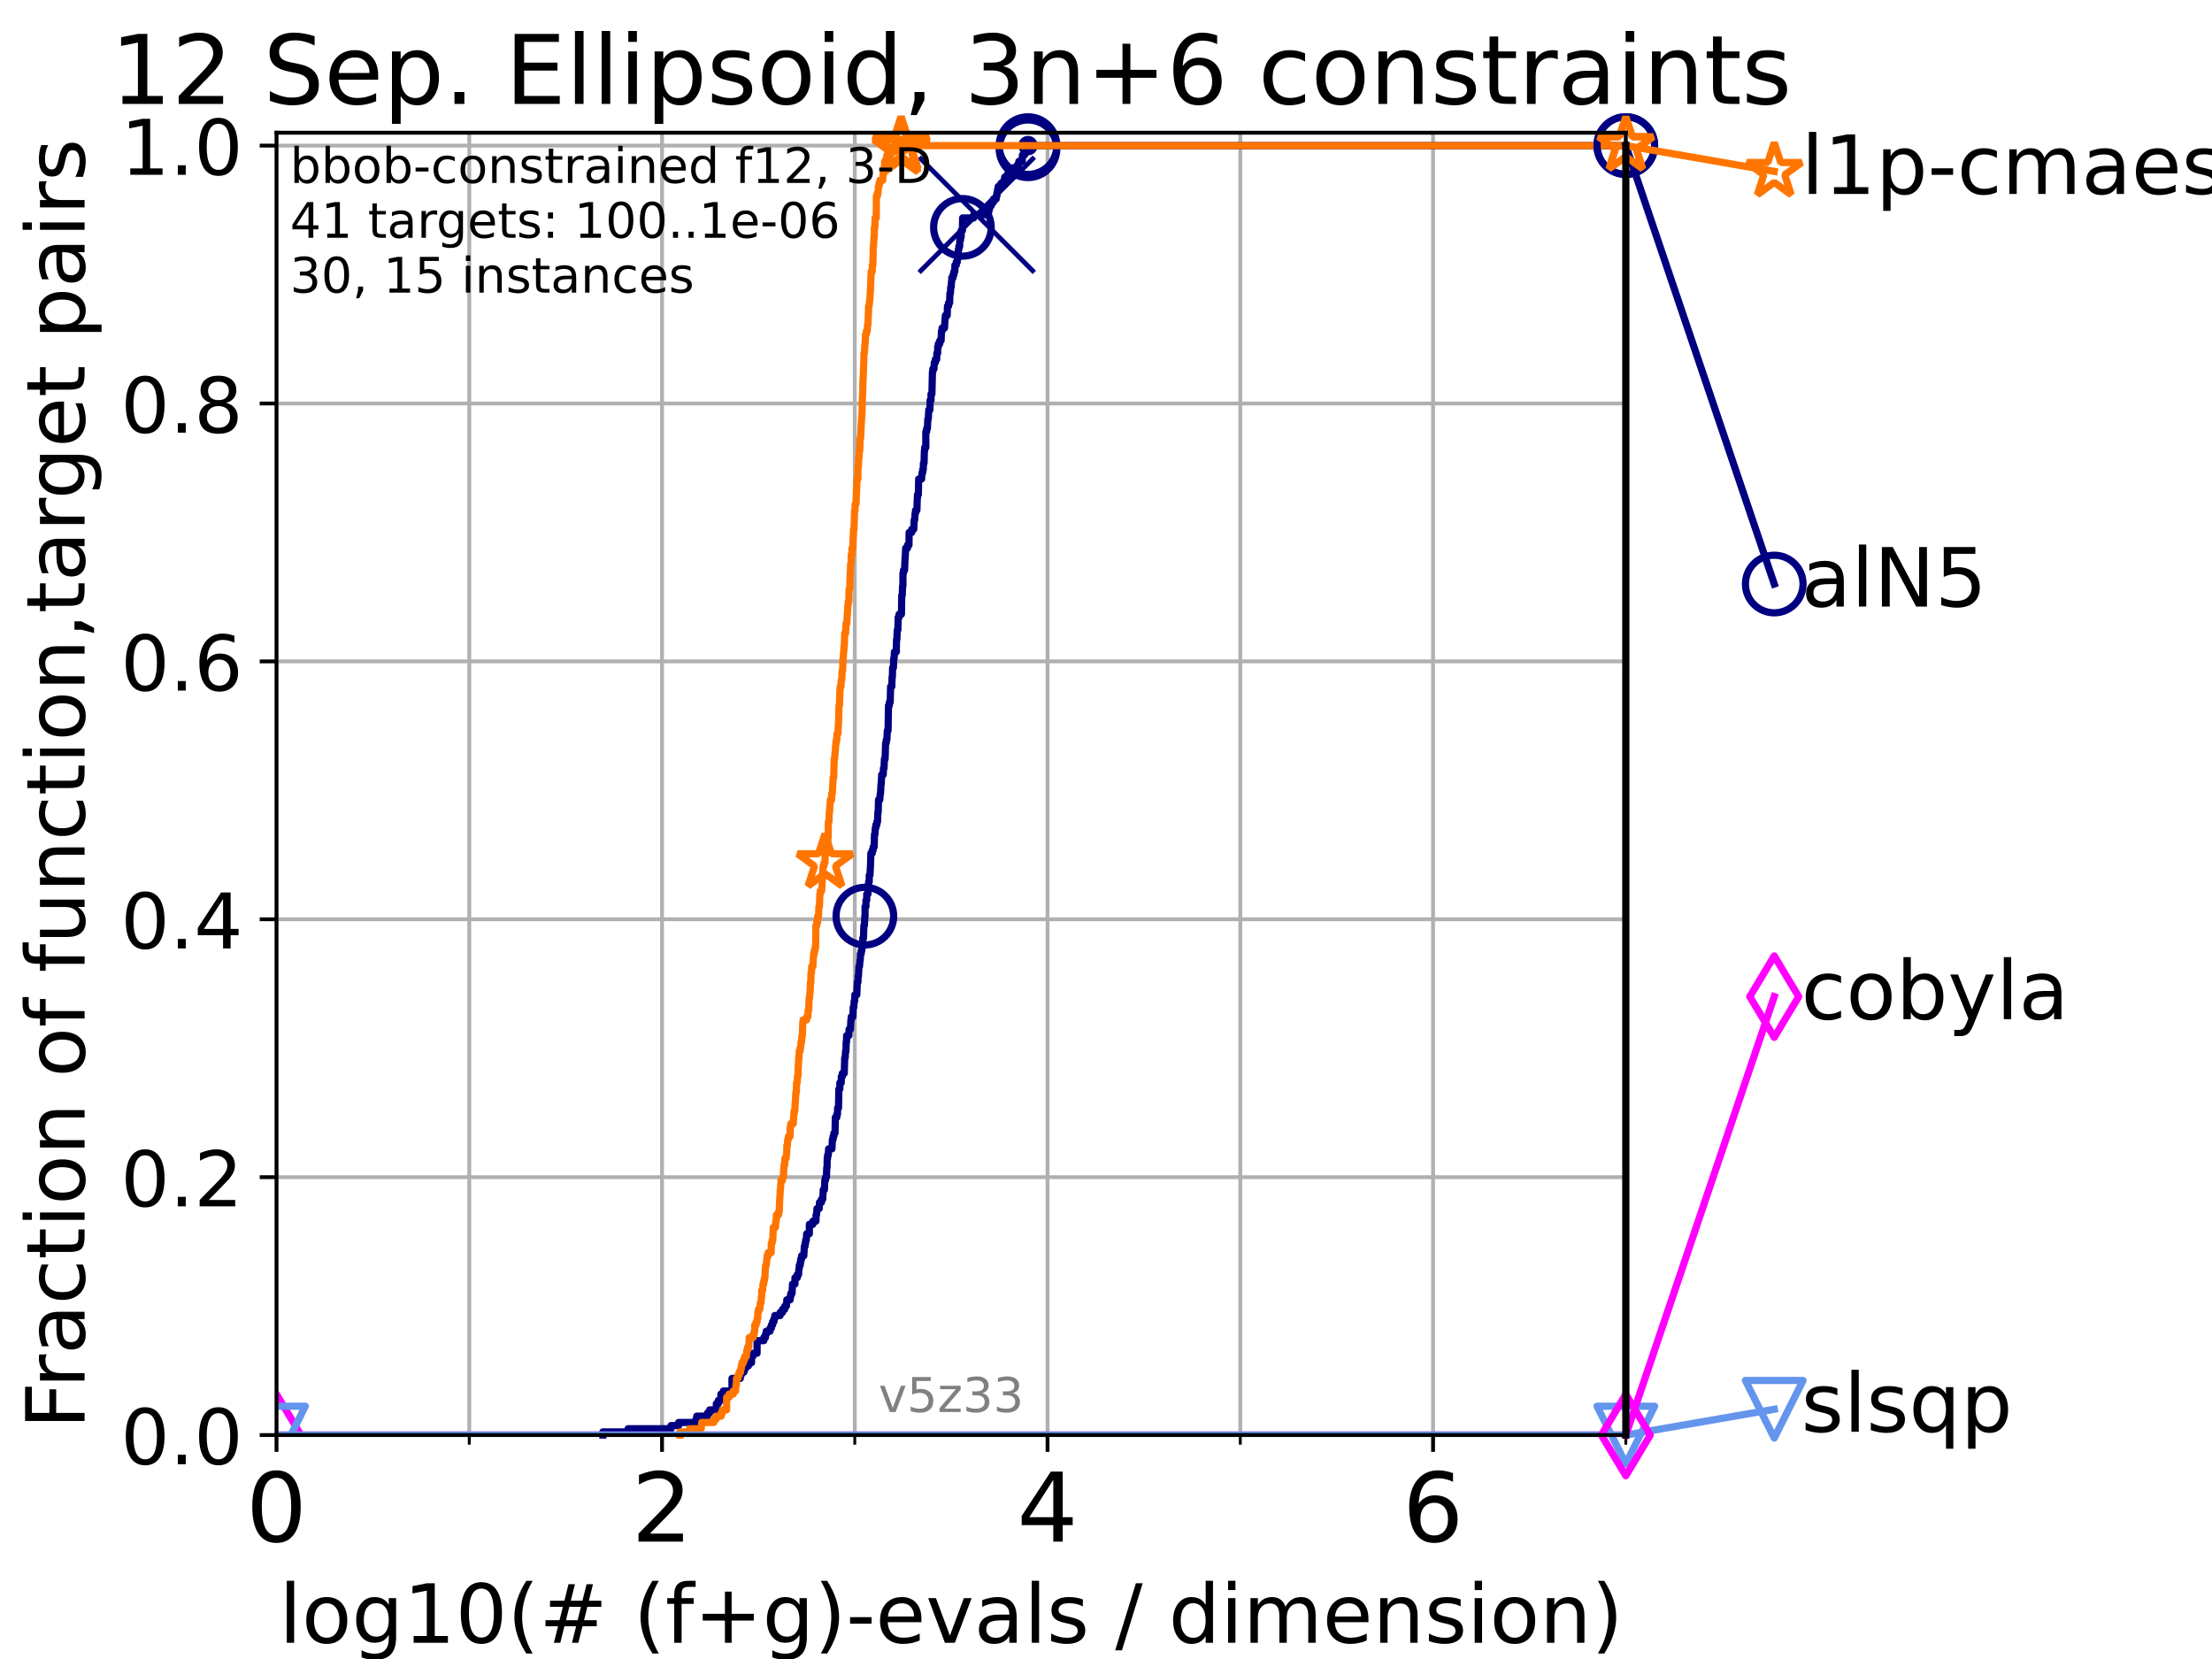 <?xml version="1.0" encoding="utf-8" standalone="no"?>
<!DOCTYPE svg PUBLIC "-//W3C//DTD SVG 1.1//EN"
  "http://www.w3.org/Graphics/SVG/1.1/DTD/svg11.dtd">
<!-- Created with matplotlib (https://matplotlib.org/) -->
<svg height="345.6pt" version="1.1" viewBox="0 0 460.8 345.6" width="460.8pt" xmlns="http://www.w3.org/2000/svg" xmlns:xlink="http://www.w3.org/1999/xlink">
 <defs>
  <style type="text/css">*{stroke-linecap:butt;stroke-linejoin:round;}</style>
 </defs>
 <g id="figure_1">
  <g id="patch_1">
   <path d="M 0 345.6 
L 460.8 345.6 
L 460.8 0 
L 0 0 
z
" style="fill:#ffffff;"/>
  </g>
  <g id="axes_1">
   <g id="patch_2">
    <path d="M 57.6 298.944 
L 338.688 298.944 
L 338.688 27.648 
L 57.6 27.648 
z
" style="fill:#ffffff;"/>
   </g>
   <g id="matplotlib.axis_1">
    <g id="xtick_1">
     <g id="line2d_1">
      <path clip-path="url(#p18f068f91c)" d="M 57.6 298.944 
L 57.6 27.648 
" style="fill:none;stroke:#b0b0b0;stroke-linecap:square;stroke-width:0.8;"/>
     </g>
     <g id="line2d_2">
      <defs>
       <path d="M 0 0 
L 0 3.5 
" id="mb45cf52e5b" style="stroke:#000000;stroke-width:0.8;"/>
      </defs>
      <g>
       <use style="stroke:#000000;stroke-width:0.8;" x="57.6" xlink:href="#mb45cf52e5b" y="298.944"/>
      </g>
     </g>
     <g id="text_1">
      <!-- 0 -->
      <g transform="translate(51.237 321.141)scale(0.2 -0.2)">
       <defs>
        <path d="M 31.781 66.406 
Q 24.172 66.406 20.328 58.906 
Q 16.5 51.422 16.5 36.375 
Q 16.5 21.391 20.328 13.891 
Q 24.172 6.391 31.781 6.391 
Q 39.453 6.391 43.281 13.891 
Q 47.125 21.391 47.125 36.375 
Q 47.125 51.422 43.281 58.906 
Q 39.453 66.406 31.781 66.406 
z
M 31.781 74.219 
Q 44.047 74.219 50.516 64.516 
Q 56.984 54.828 56.984 36.375 
Q 56.984 17.969 50.516 8.266 
Q 44.047 -1.422 31.781 -1.422 
Q 19.531 -1.422 13.062 8.266 
Q 6.594 17.969 6.594 36.375 
Q 6.594 54.828 13.062 64.516 
Q 19.531 74.219 31.781 74.219 
z
" id="DejaVuSans-48"/>
       </defs>
       <use xlink:href="#DejaVuSans-48"/>
      </g>
     </g>
    </g>
    <g id="xtick_2">
     <g id="line2d_3">
      <path clip-path="url(#p18f068f91c)" d="M 137.911 298.944 
L 137.911 27.648 
" style="fill:none;stroke:#b0b0b0;stroke-linecap:square;stroke-width:0.8;"/>
     </g>
     <g id="line2d_4">
      <g>
       <use style="stroke:#000000;stroke-width:0.8;" x="137.911" xlink:href="#mb45cf52e5b" y="298.944"/>
      </g>
     </g>
     <g id="text_2">
      <!-- 2 -->
      <g transform="translate(131.548 321.141)scale(0.2 -0.2)">
       <defs>
        <path d="M 19.188 8.297 
L 53.609 8.297 
L 53.609 0 
L 7.328 0 
L 7.328 8.297 
Q 12.938 14.109 22.625 23.891 
Q 32.328 33.688 34.812 36.531 
Q 39.547 41.844 41.422 45.531 
Q 43.312 49.219 43.312 52.781 
Q 43.312 58.594 39.234 62.25 
Q 35.156 65.922 28.609 65.922 
Q 23.969 65.922 18.812 64.312 
Q 13.672 62.703 7.812 59.422 
L 7.812 69.391 
Q 13.766 71.781 18.938 73 
Q 24.125 74.219 28.422 74.219 
Q 39.75 74.219 46.484 68.547 
Q 53.219 62.891 53.219 53.422 
Q 53.219 48.922 51.531 44.891 
Q 49.859 40.875 45.406 35.406 
Q 44.188 33.984 37.641 27.219 
Q 31.109 20.453 19.188 8.297 
z
" id="DejaVuSans-50"/>
       </defs>
       <use xlink:href="#DejaVuSans-50"/>
      </g>
     </g>
    </g>
    <g id="xtick_3">
     <g id="line2d_5">
      <path clip-path="url(#p18f068f91c)" d="M 218.222 298.944 
L 218.222 27.648 
" style="fill:none;stroke:#b0b0b0;stroke-linecap:square;stroke-width:0.8;"/>
     </g>
     <g id="line2d_6">
      <g>
       <use style="stroke:#000000;stroke-width:0.8;" x="218.222" xlink:href="#mb45cf52e5b" y="298.944"/>
      </g>
     </g>
     <g id="text_3">
      <!-- 4 -->
      <g transform="translate(211.859 321.141)scale(0.2 -0.2)">
       <defs>
        <path d="M 37.797 64.312 
L 12.891 25.391 
L 37.797 25.391 
z
M 35.203 72.906 
L 47.609 72.906 
L 47.609 25.391 
L 58.016 25.391 
L 58.016 17.188 
L 47.609 17.188 
L 47.609 0 
L 37.797 0 
L 37.797 17.188 
L 4.891 17.188 
L 4.891 26.703 
z
" id="DejaVuSans-52"/>
       </defs>
       <use xlink:href="#DejaVuSans-52"/>
      </g>
     </g>
    </g>
    <g id="xtick_4">
     <g id="line2d_7">
      <path clip-path="url(#p18f068f91c)" d="M 298.533 298.944 
L 298.533 27.648 
" style="fill:none;stroke:#b0b0b0;stroke-linecap:square;stroke-width:0.8;"/>
     </g>
     <g id="line2d_8">
      <g>
       <use style="stroke:#000000;stroke-width:0.8;" x="298.533" xlink:href="#mb45cf52e5b" y="298.944"/>
      </g>
     </g>
     <g id="text_4">
      <!-- 6 -->
      <g transform="translate(292.17 321.141)scale(0.2 -0.2)">
       <defs>
        <path d="M 33.016 40.375 
Q 26.375 40.375 22.484 35.828 
Q 18.609 31.297 18.609 23.391 
Q 18.609 15.531 22.484 10.953 
Q 26.375 6.391 33.016 6.391 
Q 39.656 6.391 43.531 10.953 
Q 47.406 15.531 47.406 23.391 
Q 47.406 31.297 43.531 35.828 
Q 39.656 40.375 33.016 40.375 
z
M 52.594 71.297 
L 52.594 62.312 
Q 48.875 64.062 45.094 64.984 
Q 41.312 65.922 37.594 65.922 
Q 27.828 65.922 22.672 59.328 
Q 17.531 52.734 16.797 39.406 
Q 19.672 43.656 24.016 45.922 
Q 28.375 48.188 33.594 48.188 
Q 44.578 48.188 50.953 41.516 
Q 57.328 34.859 57.328 23.391 
Q 57.328 12.156 50.688 5.359 
Q 44.047 -1.422 33.016 -1.422 
Q 20.359 -1.422 13.672 8.266 
Q 6.984 17.969 6.984 36.375 
Q 6.984 53.656 15.188 63.938 
Q 23.391 74.219 37.203 74.219 
Q 40.922 74.219 44.703 73.484 
Q 48.484 72.75 52.594 71.297 
z
" id="DejaVuSans-54"/>
       </defs>
       <use xlink:href="#DejaVuSans-54"/>
      </g>
     </g>
    </g>
    <g id="xtick_5">
     <g id="line2d_9">
      <path clip-path="url(#p18f068f91c)" d="M 97.755 298.944 
L 97.755 27.648 
" style="fill:none;stroke:#b0b0b0;stroke-linecap:square;stroke-width:0.8;"/>
     </g>
     <g id="line2d_10">
      <defs>
       <path d="M 0 0 
L 0 2 
" id="md8607b99a1" style="stroke:#000000;stroke-width:0.6;"/>
      </defs>
      <g>
       <use style="stroke:#000000;stroke-width:0.6;" x="97.755" xlink:href="#md8607b99a1" y="298.944"/>
      </g>
     </g>
    </g>
    <g id="xtick_6">
     <g id="line2d_11">
      <path clip-path="url(#p18f068f91c)" d="M 178.066 298.944 
L 178.066 27.648 
" style="fill:none;stroke:#b0b0b0;stroke-linecap:square;stroke-width:0.8;"/>
     </g>
     <g id="line2d_12">
      <g>
       <use style="stroke:#000000;stroke-width:0.6;" x="178.066" xlink:href="#md8607b99a1" y="298.944"/>
      </g>
     </g>
    </g>
    <g id="xtick_7">
     <g id="line2d_13">
      <path clip-path="url(#p18f068f91c)" d="M 258.377 298.944 
L 258.377 27.648 
" style="fill:none;stroke:#b0b0b0;stroke-linecap:square;stroke-width:0.8;"/>
     </g>
     <g id="line2d_14">
      <g>
       <use style="stroke:#000000;stroke-width:0.6;" x="258.377" xlink:href="#md8607b99a1" y="298.944"/>
      </g>
     </g>
    </g>
    <g id="xtick_8">
     <g id="line2d_15">
      <path clip-path="url(#p18f068f91c)" d="M 338.688 298.944 
L 338.688 27.648 
" style="fill:none;stroke:#b0b0b0;stroke-linecap:square;stroke-width:0.8;"/>
     </g>
     <g id="line2d_16">
      <g>
       <use style="stroke:#000000;stroke-width:0.6;" x="338.688" xlink:href="#md8607b99a1" y="298.944"/>
      </g>
     </g>
    </g>
    <g id="text_5">
     <!-- log10(# (f+g)-evals / dimension) -->
     <g transform="translate(58.145 342.218)scale(0.17 -0.17)">
      <defs>
       <path d="M 9.422 75.984 
L 18.406 75.984 
L 18.406 0 
L 9.422 0 
z
" id="DejaVuSans-108"/>
       <path d="M 30.609 48.391 
Q 23.391 48.391 19.188 42.75 
Q 14.984 37.109 14.984 27.297 
Q 14.984 17.484 19.156 11.844 
Q 23.344 6.203 30.609 6.203 
Q 37.797 6.203 41.984 11.859 
Q 46.188 17.531 46.188 27.297 
Q 46.188 37.016 41.984 42.703 
Q 37.797 48.391 30.609 48.391 
z
M 30.609 56 
Q 42.328 56 49.016 48.375 
Q 55.719 40.766 55.719 27.297 
Q 55.719 13.875 49.016 6.219 
Q 42.328 -1.422 30.609 -1.422 
Q 18.844 -1.422 12.172 6.219 
Q 5.516 13.875 5.516 27.297 
Q 5.516 40.766 12.172 48.375 
Q 18.844 56 30.609 56 
z
" id="DejaVuSans-111"/>
       <path d="M 45.406 27.984 
Q 45.406 37.75 41.375 43.109 
Q 37.359 48.484 30.078 48.484 
Q 22.859 48.484 18.828 43.109 
Q 14.797 37.75 14.797 27.984 
Q 14.797 18.266 18.828 12.891 
Q 22.859 7.516 30.078 7.516 
Q 37.359 7.516 41.375 12.891 
Q 45.406 18.266 45.406 27.984 
z
M 54.391 6.781 
Q 54.391 -7.172 48.188 -13.984 
Q 42 -20.797 29.203 -20.797 
Q 24.469 -20.797 20.266 -20.094 
Q 16.062 -19.391 12.109 -17.922 
L 12.109 -9.188 
Q 16.062 -11.328 19.922 -12.344 
Q 23.781 -13.375 27.781 -13.375 
Q 36.625 -13.375 41.016 -8.766 
Q 45.406 -4.156 45.406 5.172 
L 45.406 9.625 
Q 42.625 4.781 38.281 2.391 
Q 33.938 0 27.875 0 
Q 17.828 0 11.672 7.656 
Q 5.516 15.328 5.516 27.984 
Q 5.516 40.672 11.672 48.328 
Q 17.828 56 27.875 56 
Q 33.938 56 38.281 53.609 
Q 42.625 51.219 45.406 46.391 
L 45.406 54.688 
L 54.391 54.688 
z
" id="DejaVuSans-103"/>
       <path d="M 12.406 8.297 
L 28.516 8.297 
L 28.516 63.922 
L 10.984 60.406 
L 10.984 69.391 
L 28.422 72.906 
L 38.281 72.906 
L 38.281 8.297 
L 54.391 8.297 
L 54.391 0 
L 12.406 0 
z
" id="DejaVuSans-49"/>
       <path d="M 31 75.875 
Q 24.469 64.656 21.281 53.656 
Q 18.109 42.672 18.109 31.391 
Q 18.109 20.125 21.312 9.062 
Q 24.516 -2 31 -13.188 
L 23.188 -13.188 
Q 15.875 -1.703 12.234 9.375 
Q 8.594 20.453 8.594 31.391 
Q 8.594 42.281 12.203 53.312 
Q 15.828 64.359 23.188 75.875 
z
" id="DejaVuSans-40"/>
       <path d="M 51.125 44 
L 36.922 44 
L 32.812 27.688 
L 47.125 27.688 
z
M 43.797 71.781 
L 38.719 51.516 
L 52.984 51.516 
L 58.109 71.781 
L 65.922 71.781 
L 60.891 51.516 
L 76.125 51.516 
L 76.125 44 
L 58.984 44 
L 54.984 27.688 
L 70.516 27.688 
L 70.516 20.219 
L 53.078 20.219 
L 48 0 
L 40.188 0 
L 45.219 20.219 
L 30.906 20.219 
L 25.875 0 
L 18.016 0 
L 23.094 20.219 
L 7.719 20.219 
L 7.719 27.688 
L 24.906 27.688 
L 29 44 
L 13.281 44 
L 13.281 51.516 
L 30.906 51.516 
L 35.891 71.781 
z
" id="DejaVuSans-35"/>
       <path id="DejaVuSans-32"/>
       <path d="M 37.109 75.984 
L 37.109 68.5 
L 28.516 68.5 
Q 23.688 68.5 21.797 66.547 
Q 19.922 64.594 19.922 59.516 
L 19.922 54.688 
L 34.719 54.688 
L 34.719 47.703 
L 19.922 47.703 
L 19.922 0 
L 10.891 0 
L 10.891 47.703 
L 2.297 47.703 
L 2.297 54.688 
L 10.891 54.688 
L 10.891 58.5 
Q 10.891 67.625 15.141 71.797 
Q 19.391 75.984 28.609 75.984 
z
" id="DejaVuSans-102"/>
       <path d="M 46 62.703 
L 46 35.5 
L 73.188 35.5 
L 73.188 27.203 
L 46 27.203 
L 46 0 
L 37.797 0 
L 37.797 27.203 
L 10.594 27.203 
L 10.594 35.5 
L 37.797 35.5 
L 37.797 62.703 
z
" id="DejaVuSans-43"/>
       <path d="M 8.016 75.875 
L 15.828 75.875 
Q 23.141 64.359 26.781 53.312 
Q 30.422 42.281 30.422 31.391 
Q 30.422 20.453 26.781 9.375 
Q 23.141 -1.703 15.828 -13.188 
L 8.016 -13.188 
Q 14.5 -2 17.703 9.062 
Q 20.906 20.125 20.906 31.391 
Q 20.906 42.672 17.703 53.656 
Q 14.5 64.656 8.016 75.875 
z
" id="DejaVuSans-41"/>
       <path d="M 4.891 31.391 
L 31.203 31.391 
L 31.203 23.391 
L 4.891 23.391 
z
" id="DejaVuSans-45"/>
       <path d="M 56.203 29.594 
L 56.203 25.203 
L 14.891 25.203 
Q 15.484 15.922 20.484 11.062 
Q 25.484 6.203 34.422 6.203 
Q 39.594 6.203 44.453 7.469 
Q 49.312 8.734 54.109 11.281 
L 54.109 2.781 
Q 49.266 0.734 44.188 -0.344 
Q 39.109 -1.422 33.891 -1.422 
Q 20.797 -1.422 13.156 6.188 
Q 5.516 13.812 5.516 26.812 
Q 5.516 40.234 12.766 48.109 
Q 20.016 56 32.328 56 
Q 43.359 56 49.781 48.891 
Q 56.203 41.797 56.203 29.594 
z
M 47.219 32.234 
Q 47.125 39.594 43.094 43.984 
Q 39.062 48.391 32.422 48.391 
Q 24.906 48.391 20.391 44.141 
Q 15.875 39.891 15.188 32.172 
z
" id="DejaVuSans-101"/>
       <path d="M 2.984 54.688 
L 12.5 54.688 
L 29.594 8.797 
L 46.688 54.688 
L 56.203 54.688 
L 35.688 0 
L 23.484 0 
z
" id="DejaVuSans-118"/>
       <path d="M 34.281 27.484 
Q 23.391 27.484 19.188 25 
Q 14.984 22.516 14.984 16.5 
Q 14.984 11.719 18.141 8.906 
Q 21.297 6.109 26.703 6.109 
Q 34.188 6.109 38.703 11.406 
Q 43.219 16.703 43.219 25.484 
L 43.219 27.484 
z
M 52.203 31.203 
L 52.203 0 
L 43.219 0 
L 43.219 8.297 
Q 40.141 3.328 35.547 0.953 
Q 30.953 -1.422 24.312 -1.422 
Q 15.922 -1.422 10.953 3.297 
Q 6 8.016 6 15.922 
Q 6 25.141 12.172 29.828 
Q 18.359 34.516 30.609 34.516 
L 43.219 34.516 
L 43.219 35.406 
Q 43.219 41.609 39.141 45 
Q 35.062 48.391 27.688 48.391 
Q 23 48.391 18.547 47.266 
Q 14.109 46.141 10.016 43.891 
L 10.016 52.203 
Q 14.938 54.109 19.578 55.047 
Q 24.219 56 28.609 56 
Q 40.484 56 46.344 49.844 
Q 52.203 43.703 52.203 31.203 
z
" id="DejaVuSans-97"/>
       <path d="M 44.281 53.078 
L 44.281 44.578 
Q 40.484 46.531 36.375 47.5 
Q 32.281 48.484 27.875 48.484 
Q 21.188 48.484 17.844 46.438 
Q 14.5 44.391 14.5 40.281 
Q 14.5 37.156 16.891 35.375 
Q 19.281 33.594 26.516 31.984 
L 29.594 31.297 
Q 39.156 29.25 43.188 25.516 
Q 47.219 21.781 47.219 15.094 
Q 47.219 7.469 41.188 3.016 
Q 35.156 -1.422 24.609 -1.422 
Q 20.219 -1.422 15.453 -0.562 
Q 10.688 0.297 5.422 2 
L 5.422 11.281 
Q 10.406 8.688 15.234 7.391 
Q 20.062 6.109 24.812 6.109 
Q 31.156 6.109 34.562 8.281 
Q 37.984 10.453 37.984 14.406 
Q 37.984 18.062 35.516 20.016 
Q 33.062 21.969 24.703 23.781 
L 21.578 24.516 
Q 13.234 26.266 9.516 29.906 
Q 5.812 33.547 5.812 39.891 
Q 5.812 47.609 11.281 51.797 
Q 16.75 56 26.812 56 
Q 31.781 56 36.172 55.266 
Q 40.578 54.547 44.281 53.078 
z
" id="DejaVuSans-115"/>
       <path d="M 25.391 72.906 
L 33.688 72.906 
L 8.297 -9.281 
L 0 -9.281 
z
" id="DejaVuSans-47"/>
       <path d="M 45.406 46.391 
L 45.406 75.984 
L 54.391 75.984 
L 54.391 0 
L 45.406 0 
L 45.406 8.203 
Q 42.578 3.328 38.25 0.953 
Q 33.938 -1.422 27.875 -1.422 
Q 17.969 -1.422 11.734 6.484 
Q 5.516 14.406 5.516 27.297 
Q 5.516 40.188 11.734 48.094 
Q 17.969 56 27.875 56 
Q 33.938 56 38.25 53.625 
Q 42.578 51.266 45.406 46.391 
z
M 14.797 27.297 
Q 14.797 17.391 18.875 11.75 
Q 22.953 6.109 30.078 6.109 
Q 37.203 6.109 41.297 11.75 
Q 45.406 17.391 45.406 27.297 
Q 45.406 37.203 41.297 42.844 
Q 37.203 48.484 30.078 48.484 
Q 22.953 48.484 18.875 42.844 
Q 14.797 37.203 14.797 27.297 
z
" id="DejaVuSans-100"/>
       <path d="M 9.422 54.688 
L 18.406 54.688 
L 18.406 0 
L 9.422 0 
z
M 9.422 75.984 
L 18.406 75.984 
L 18.406 64.594 
L 9.422 64.594 
z
" id="DejaVuSans-105"/>
       <path d="M 52 44.188 
Q 55.375 50.25 60.062 53.125 
Q 64.75 56 71.094 56 
Q 79.641 56 84.281 50.016 
Q 88.922 44.047 88.922 33.016 
L 88.922 0 
L 79.891 0 
L 79.891 32.719 
Q 79.891 40.578 77.094 44.375 
Q 74.312 48.188 68.609 48.188 
Q 61.625 48.188 57.562 43.547 
Q 53.516 38.922 53.516 30.906 
L 53.516 0 
L 44.484 0 
L 44.484 32.719 
Q 44.484 40.625 41.703 44.406 
Q 38.922 48.188 33.109 48.188 
Q 26.219 48.188 22.156 43.531 
Q 18.109 38.875 18.109 30.906 
L 18.109 0 
L 9.078 0 
L 9.078 54.688 
L 18.109 54.688 
L 18.109 46.188 
Q 21.188 51.219 25.484 53.609 
Q 29.781 56 35.688 56 
Q 41.656 56 45.828 52.969 
Q 50 49.953 52 44.188 
z
" id="DejaVuSans-109"/>
       <path d="M 54.891 33.016 
L 54.891 0 
L 45.906 0 
L 45.906 32.719 
Q 45.906 40.484 42.875 44.328 
Q 39.844 48.188 33.797 48.188 
Q 26.516 48.188 22.312 43.547 
Q 18.109 38.922 18.109 30.906 
L 18.109 0 
L 9.078 0 
L 9.078 54.688 
L 18.109 54.688 
L 18.109 46.188 
Q 21.344 51.125 25.703 53.562 
Q 30.078 56 35.797 56 
Q 45.219 56 50.047 50.172 
Q 54.891 44.344 54.891 33.016 
z
" id="DejaVuSans-110"/>
      </defs>
      <use xlink:href="#DejaVuSans-108"/>
      <use x="27.783" xlink:href="#DejaVuSans-111"/>
      <use x="88.965" xlink:href="#DejaVuSans-103"/>
      <use x="152.441" xlink:href="#DejaVuSans-49"/>
      <use x="216.064" xlink:href="#DejaVuSans-48"/>
      <use x="279.688" xlink:href="#DejaVuSans-40"/>
      <use x="318.701" xlink:href="#DejaVuSans-35"/>
      <use x="402.49" xlink:href="#DejaVuSans-32"/>
      <use x="434.277" xlink:href="#DejaVuSans-40"/>
      <use x="473.291" xlink:href="#DejaVuSans-102"/>
      <use x="508.496" xlink:href="#DejaVuSans-43"/>
      <use x="592.285" xlink:href="#DejaVuSans-103"/>
      <use x="655.762" xlink:href="#DejaVuSans-41"/>
      <use x="694.775" xlink:href="#DejaVuSans-45"/>
      <use x="730.859" xlink:href="#DejaVuSans-101"/>
      <use x="792.383" xlink:href="#DejaVuSans-118"/>
      <use x="851.562" xlink:href="#DejaVuSans-97"/>
      <use x="912.842" xlink:href="#DejaVuSans-108"/>
      <use x="940.625" xlink:href="#DejaVuSans-115"/>
      <use x="992.725" xlink:href="#DejaVuSans-32"/>
      <use x="1024.512" xlink:href="#DejaVuSans-47"/>
      <use x="1058.203" xlink:href="#DejaVuSans-32"/>
      <use x="1089.99" xlink:href="#DejaVuSans-100"/>
      <use x="1153.467" xlink:href="#DejaVuSans-105"/>
      <use x="1181.25" xlink:href="#DejaVuSans-109"/>
      <use x="1278.662" xlink:href="#DejaVuSans-101"/>
      <use x="1340.186" xlink:href="#DejaVuSans-110"/>
      <use x="1403.564" xlink:href="#DejaVuSans-115"/>
      <use x="1455.664" xlink:href="#DejaVuSans-105"/>
      <use x="1483.447" xlink:href="#DejaVuSans-111"/>
      <use x="1544.629" xlink:href="#DejaVuSans-110"/>
      <use x="1608.008" xlink:href="#DejaVuSans-41"/>
     </g>
    </g>
   </g>
   <g id="matplotlib.axis_2">
    <g id="ytick_1">
     <g id="line2d_17">
      <path clip-path="url(#p18f068f91c)" d="M 57.6 298.944 
L 338.688 298.944 
" style="fill:none;stroke:#b0b0b0;stroke-linecap:square;stroke-width:0.8;"/>
     </g>
     <g id="line2d_18">
      <defs>
       <path d="M 0 0 
L -3.5 0 
" id="me9f70bdd82" style="stroke:#000000;stroke-width:0.8;"/>
      </defs>
      <g>
       <use style="stroke:#000000;stroke-width:0.8;" x="57.6" xlink:href="#me9f70bdd82" y="298.944"/>
      </g>
     </g>
     <g id="text_6">
      <!-- 0.0 -->
      <g transform="translate(25.155 305.023)scale(0.16 -0.16)">
       <defs>
        <path d="M 10.688 12.406 
L 21 12.406 
L 21 0 
L 10.688 0 
z
" id="DejaVuSans-46"/>
       </defs>
       <use xlink:href="#DejaVuSans-48"/>
       <use x="63.623" xlink:href="#DejaVuSans-46"/>
       <use x="95.41" xlink:href="#DejaVuSans-48"/>
      </g>
     </g>
    </g>
    <g id="ytick_2">
     <g id="line2d_19">
      <path clip-path="url(#p18f068f91c)" d="M 57.6 245.222 
L 338.688 245.222 
" style="fill:none;stroke:#b0b0b0;stroke-linecap:square;stroke-width:0.8;"/>
     </g>
     <g id="line2d_20">
      <g>
       <use style="stroke:#000000;stroke-width:0.8;" x="57.6" xlink:href="#me9f70bdd82" y="245.222"/>
      </g>
     </g>
     <g id="text_7">
      <!-- 0.2 -->
      <g transform="translate(25.155 251.301)scale(0.16 -0.16)">
       <use xlink:href="#DejaVuSans-48"/>
       <use x="63.623" xlink:href="#DejaVuSans-46"/>
       <use x="95.41" xlink:href="#DejaVuSans-50"/>
      </g>
     </g>
    </g>
    <g id="ytick_3">
     <g id="line2d_21">
      <path clip-path="url(#p18f068f91c)" d="M 57.6 191.5 
L 338.688 191.5 
" style="fill:none;stroke:#b0b0b0;stroke-linecap:square;stroke-width:0.8;"/>
     </g>
     <g id="line2d_22">
      <g>
       <use style="stroke:#000000;stroke-width:0.8;" x="57.6" xlink:href="#me9f70bdd82" y="191.5"/>
      </g>
     </g>
     <g id="text_8">
      <!-- 0.4 -->
      <g transform="translate(25.155 197.579)scale(0.16 -0.16)">
       <use xlink:href="#DejaVuSans-48"/>
       <use x="63.623" xlink:href="#DejaVuSans-46"/>
       <use x="95.41" xlink:href="#DejaVuSans-52"/>
      </g>
     </g>
    </g>
    <g id="ytick_4">
     <g id="line2d_23">
      <path clip-path="url(#p18f068f91c)" d="M 57.6 137.778 
L 338.688 137.778 
" style="fill:none;stroke:#b0b0b0;stroke-linecap:square;stroke-width:0.8;"/>
     </g>
     <g id="line2d_24">
      <g>
       <use style="stroke:#000000;stroke-width:0.8;" x="57.6" xlink:href="#me9f70bdd82" y="137.778"/>
      </g>
     </g>
     <g id="text_9">
      <!-- 0.6 -->
      <g transform="translate(25.155 143.857)scale(0.16 -0.16)">
       <use xlink:href="#DejaVuSans-48"/>
       <use x="63.623" xlink:href="#DejaVuSans-46"/>
       <use x="95.41" xlink:href="#DejaVuSans-54"/>
      </g>
     </g>
    </g>
    <g id="ytick_5">
     <g id="line2d_25">
      <path clip-path="url(#p18f068f91c)" d="M 57.6 84.056 
L 338.688 84.056 
" style="fill:none;stroke:#b0b0b0;stroke-linecap:square;stroke-width:0.8;"/>
     </g>
     <g id="line2d_26">
      <g>
       <use style="stroke:#000000;stroke-width:0.8;" x="57.6" xlink:href="#me9f70bdd82" y="84.056"/>
      </g>
     </g>
     <g id="text_10">
      <!-- 0.8 -->
      <g transform="translate(25.155 90.135)scale(0.16 -0.16)">
       <defs>
        <path d="M 31.781 34.625 
Q 24.75 34.625 20.719 30.859 
Q 16.703 27.094 16.703 20.516 
Q 16.703 13.922 20.719 10.156 
Q 24.75 6.391 31.781 6.391 
Q 38.812 6.391 42.859 10.172 
Q 46.922 13.969 46.922 20.516 
Q 46.922 27.094 42.891 30.859 
Q 38.875 34.625 31.781 34.625 
z
M 21.922 38.812 
Q 15.578 40.375 12.031 44.719 
Q 8.5 49.078 8.5 55.328 
Q 8.5 64.062 14.719 69.141 
Q 20.953 74.219 31.781 74.219 
Q 42.672 74.219 48.875 69.141 
Q 55.078 64.062 55.078 55.328 
Q 55.078 49.078 51.531 44.719 
Q 48 40.375 41.703 38.812 
Q 48.828 37.156 52.797 32.312 
Q 56.781 27.484 56.781 20.516 
Q 56.781 9.906 50.312 4.234 
Q 43.844 -1.422 31.781 -1.422 
Q 19.734 -1.422 13.25 4.234 
Q 6.781 9.906 6.781 20.516 
Q 6.781 27.484 10.781 32.312 
Q 14.797 37.156 21.922 38.812 
z
M 18.312 54.391 
Q 18.312 48.734 21.844 45.562 
Q 25.391 42.391 31.781 42.391 
Q 38.141 42.391 41.719 45.562 
Q 45.312 48.734 45.312 54.391 
Q 45.312 60.062 41.719 63.234 
Q 38.141 66.406 31.781 66.406 
Q 25.391 66.406 21.844 63.234 
Q 18.312 60.062 18.312 54.391 
z
" id="DejaVuSans-56"/>
       </defs>
       <use xlink:href="#DejaVuSans-48"/>
       <use x="63.623" xlink:href="#DejaVuSans-46"/>
       <use x="95.41" xlink:href="#DejaVuSans-56"/>
      </g>
     </g>
    </g>
    <g id="ytick_6">
     <g id="line2d_27">
      <path clip-path="url(#p18f068f91c)" d="M 57.6 30.334 
L 338.688 30.334 
" style="fill:none;stroke:#b0b0b0;stroke-linecap:square;stroke-width:0.8;"/>
     </g>
     <g id="line2d_28">
      <g>
       <use style="stroke:#000000;stroke-width:0.8;" x="57.6" xlink:href="#me9f70bdd82" y="30.334"/>
      </g>
     </g>
     <g id="text_11">
      <!-- 1.0 -->
      <g transform="translate(25.155 36.413)scale(0.16 -0.16)">
       <use xlink:href="#DejaVuSans-49"/>
       <use x="63.623" xlink:href="#DejaVuSans-46"/>
       <use x="95.41" xlink:href="#DejaVuSans-48"/>
      </g>
     </g>
    </g>
    <g id="text_12">
     <!-- Fraction of function,target pairs -->
     <g transform="translate(17.62 297.681)rotate(-90)scale(0.17 -0.17)">
      <defs>
       <path d="M 9.812 72.906 
L 51.703 72.906 
L 51.703 64.594 
L 19.672 64.594 
L 19.672 43.109 
L 48.578 43.109 
L 48.578 34.812 
L 19.672 34.812 
L 19.672 0 
L 9.812 0 
z
" id="DejaVuSans-70"/>
       <path d="M 41.109 46.297 
Q 39.594 47.172 37.812 47.578 
Q 36.031 48 33.891 48 
Q 26.266 48 22.188 43.047 
Q 18.109 38.094 18.109 28.812 
L 18.109 0 
L 9.078 0 
L 9.078 54.688 
L 18.109 54.688 
L 18.109 46.188 
Q 20.953 51.172 25.484 53.578 
Q 30.031 56 36.531 56 
Q 37.453 56 38.578 55.875 
Q 39.703 55.766 41.062 55.516 
z
" id="DejaVuSans-114"/>
       <path d="M 48.781 52.594 
L 48.781 44.188 
Q 44.969 46.297 41.141 47.344 
Q 37.312 48.391 33.406 48.391 
Q 24.656 48.391 19.812 42.844 
Q 14.984 37.312 14.984 27.297 
Q 14.984 17.281 19.812 11.734 
Q 24.656 6.203 33.406 6.203 
Q 37.312 6.203 41.141 7.25 
Q 44.969 8.297 48.781 10.406 
L 48.781 2.094 
Q 45.016 0.344 40.984 -0.531 
Q 36.969 -1.422 32.422 -1.422 
Q 20.062 -1.422 12.781 6.344 
Q 5.516 14.109 5.516 27.297 
Q 5.516 40.672 12.859 48.328 
Q 20.219 56 33.016 56 
Q 37.156 56 41.109 55.141 
Q 45.062 54.297 48.781 52.594 
z
" id="DejaVuSans-99"/>
       <path d="M 18.312 70.219 
L 18.312 54.688 
L 36.812 54.688 
L 36.812 47.703 
L 18.312 47.703 
L 18.312 18.016 
Q 18.312 11.328 20.141 9.422 
Q 21.969 7.516 27.594 7.516 
L 36.812 7.516 
L 36.812 0 
L 27.594 0 
Q 17.188 0 13.234 3.875 
Q 9.281 7.766 9.281 18.016 
L 9.281 47.703 
L 2.688 47.703 
L 2.688 54.688 
L 9.281 54.688 
L 9.281 70.219 
z
" id="DejaVuSans-116"/>
       <path d="M 8.5 21.578 
L 8.5 54.688 
L 17.484 54.688 
L 17.484 21.922 
Q 17.484 14.156 20.5 10.266 
Q 23.531 6.391 29.594 6.391 
Q 36.859 6.391 41.078 11.031 
Q 45.312 15.672 45.312 23.688 
L 45.312 54.688 
L 54.297 54.688 
L 54.297 0 
L 45.312 0 
L 45.312 8.406 
Q 42.047 3.422 37.719 1 
Q 33.406 -1.422 27.688 -1.422 
Q 18.266 -1.422 13.375 4.438 
Q 8.5 10.297 8.5 21.578 
z
M 31.109 56 
z
" id="DejaVuSans-117"/>
       <path d="M 11.719 12.406 
L 22.016 12.406 
L 22.016 4 
L 14.016 -11.625 
L 7.719 -11.625 
L 11.719 4 
z
" id="DejaVuSans-44"/>
       <path d="M 18.109 8.203 
L 18.109 -20.797 
L 9.078 -20.797 
L 9.078 54.688 
L 18.109 54.688 
L 18.109 46.391 
Q 20.953 51.266 25.266 53.625 
Q 29.594 56 35.594 56 
Q 45.562 56 51.781 48.094 
Q 58.016 40.188 58.016 27.297 
Q 58.016 14.406 51.781 6.484 
Q 45.562 -1.422 35.594 -1.422 
Q 29.594 -1.422 25.266 0.953 
Q 20.953 3.328 18.109 8.203 
z
M 48.688 27.297 
Q 48.688 37.203 44.609 42.844 
Q 40.531 48.484 33.406 48.484 
Q 26.266 48.484 22.188 42.844 
Q 18.109 37.203 18.109 27.297 
Q 18.109 17.391 22.188 11.75 
Q 26.266 6.109 33.406 6.109 
Q 40.531 6.109 44.609 11.75 
Q 48.688 17.391 48.688 27.297 
z
" id="DejaVuSans-112"/>
      </defs>
      <use xlink:href="#DejaVuSans-70"/>
      <use x="50.27" xlink:href="#DejaVuSans-114"/>
      <use x="91.383" xlink:href="#DejaVuSans-97"/>
      <use x="152.662" xlink:href="#DejaVuSans-99"/>
      <use x="207.643" xlink:href="#DejaVuSans-116"/>
      <use x="246.852" xlink:href="#DejaVuSans-105"/>
      <use x="274.635" xlink:href="#DejaVuSans-111"/>
      <use x="335.816" xlink:href="#DejaVuSans-110"/>
      <use x="399.195" xlink:href="#DejaVuSans-32"/>
      <use x="430.982" xlink:href="#DejaVuSans-111"/>
      <use x="492.164" xlink:href="#DejaVuSans-102"/>
      <use x="527.369" xlink:href="#DejaVuSans-32"/>
      <use x="559.156" xlink:href="#DejaVuSans-102"/>
      <use x="594.361" xlink:href="#DejaVuSans-117"/>
      <use x="657.74" xlink:href="#DejaVuSans-110"/>
      <use x="721.119" xlink:href="#DejaVuSans-99"/>
      <use x="776.1" xlink:href="#DejaVuSans-116"/>
      <use x="815.309" xlink:href="#DejaVuSans-105"/>
      <use x="843.092" xlink:href="#DejaVuSans-111"/>
      <use x="904.273" xlink:href="#DejaVuSans-110"/>
      <use x="967.652" xlink:href="#DejaVuSans-44"/>
      <use x="999.439" xlink:href="#DejaVuSans-116"/>
      <use x="1038.648" xlink:href="#DejaVuSans-97"/>
      <use x="1099.928" xlink:href="#DejaVuSans-114"/>
      <use x="1139.291" xlink:href="#DejaVuSans-103"/>
      <use x="1202.768" xlink:href="#DejaVuSans-101"/>
      <use x="1264.291" xlink:href="#DejaVuSans-116"/>
      <use x="1303.5" xlink:href="#DejaVuSans-32"/>
      <use x="1335.287" xlink:href="#DejaVuSans-112"/>
      <use x="1398.764" xlink:href="#DejaVuSans-97"/>
      <use x="1460.043" xlink:href="#DejaVuSans-105"/>
      <use x="1487.826" xlink:href="#DejaVuSans-114"/>
      <use x="1528.939" xlink:href="#DejaVuSans-115"/>
     </g>
    </g>
   </g>
   <g id="line2d_29">
    <defs>
     <path d="M 0 1.5 
C 0.398 1.5 0.779 1.342 1.061 1.061 
C 1.342 0.779 1.5 0.398 1.5 0 
C 1.5 -0.398 1.342 -0.779 1.061 -1.061 
C 0.779 -1.342 0.398 -1.5 0 -1.5 
C -0.398 -1.5 -0.779 -1.342 -1.061 -1.061 
C -1.342 -0.779 -1.5 -0.398 -1.5 0 
C -1.5 0.398 -1.342 0.779 -1.061 1.061 
C -0.779 1.342 -0.398 1.5 0 1.5 
z
" id="m1727a9cac4" style="stroke:#000080;"/>
    </defs>
    <g>
     <use style="fill:#000080;stroke:#000080;" x="214.151" xlink:href="#m1727a9cac4" y="30.334"/>
     <use style="fill:#000080;stroke:#000080;" x="214.151" xlink:href="#m1727a9cac4" y="30.334"/>
    </g>
   </g>
   <g id="line2d_30">
    <path d="M 125.589 298.944 
L 125.589 298.289 
L 130.84 298.289 
L 130.84 297.634 
L 139.783 297.634 
L 139.783 296.979 
L 141.379 296.979 
L 141.379 296.323 
L 144.982 296.323 
L 144.982 295.668 
L 145.136 295.668 
L 145.136 295.013 
L 147.369 295.013 
L 147.369 294.358 
L 147.835 294.358 
L 147.835 293.703 
L 149.226 293.703 
L 149.226 292.393 
L 149.647 292.393 
L 149.647 291.737 
L 150.172 291.737 
L 150.172 290.427 
L 150.683 290.427 
L 150.683 289.772 
L 152.487 289.772 
L 152.487 287.151 
L 154.213 287.151 
L 154.213 286.496 
L 154.395 286.496 
L 154.395 285.841 
L 154.972 285.841 
L 154.972 285.186 
L 155.275 285.186 
L 155.275 284.531 
L 155.908 284.531 
L 155.908 283.876 
L 156.559 283.876 
L 156.559 282.565 
L 156.836 282.565 
L 156.836 281.91 
L 157.717 281.91 
L 157.717 279.29 
L 159.115 279.29 
L 159.115 278.634 
L 159.457 278.634 
L 159.457 277.979 
L 159.625 277.979 
L 159.625 277.324 
L 160.41 277.324 
L 160.41 276.669 
L 160.696 276.669 
L 160.696 276.014 
L 160.946 276.014 
L 160.946 275.359 
L 161.223 275.359 
L 161.223 274.704 
L 161.405 274.704 
L 161.405 274.048 
L 162.517 274.048 
L 162.517 273.393 
L 163.021 273.393 
L 163.021 272.738 
L 163.483 272.738 
L 163.483 272.083 
L 163.828 272.083 
L 163.907 270.773 
L 164.6 270.773 
L 164.6 270.118 
L 164.725 270.118 
L 164.725 269.462 
L 164.998 269.462 
L 165.096 267.497 
L 165.602 267.497 
L 165.602 266.187 
L 166.071 266.187 
L 166.071 265.532 
L 166.346 265.532 
L 166.437 264.221 
L 166.505 264.221 
L 166.505 263.566 
L 166.707 263.566 
L 166.707 262.911 
L 166.818 262.911 
L 166.818 262.256 
L 166.994 262.256 
L 166.994 261.601 
L 167.449 261.601 
L 167.556 259.635 
L 167.704 259.635 
L 167.704 258.98 
L 167.83 258.98 
L 167.83 258.325 
L 167.975 258.325 
L 168.038 257.015 
L 168.607 257.015 
L 168.607 255.049 
L 169.331 255.049 
L 169.331 254.394 
L 169.972 254.394 
L 170.009 253.084 
L 170.101 253.084 
L 170.192 251.773 
L 170.661 251.773 
L 170.714 250.463 
L 171.134 250.463 
L 171.134 249.808 
L 171.392 249.808 
L 171.494 247.843 
L 171.746 247.843 
L 171.813 245.877 
L 171.962 245.877 
L 171.962 245.222 
L 172.159 245.222 
L 172.224 243.257 
L 172.289 243.257 
L 172.321 241.291 
L 172.402 241.291 
L 172.402 240.636 
L 172.546 240.636 
L 172.61 239.326 
L 173.311 239.326 
L 173.402 237.36 
L 173.554 237.36 
L 173.554 236.705 
L 173.718 236.705 
L 173.718 236.05 
L 173.955 236.05 
L 174.014 232.774 
L 174.32 232.774 
L 174.32 232.119 
L 174.463 232.119 
L 174.492 230.809 
L 174.676 230.809 
L 174.747 226.878 
L 174.956 226.878 
L 174.956 225.568 
L 175.246 225.568 
L 175.259 224.257 
L 175.463 224.257 
L 175.463 223.602 
L 175.877 223.602 
L 175.969 220.326 
L 176.073 220.326 
L 176.138 219.016 
L 176.229 219.016 
L 176.28 217.051 
L 176.358 217.051 
L 176.358 215.74 
L 176.826 215.74 
L 176.876 214.43 
L 177.16 214.43 
L 177.257 212.465 
L 177.33 212.465 
L 177.33 211.81 
L 177.69 211.81 
L 177.738 209.844 
L 177.856 209.844 
L 177.938 208.534 
L 178.043 208.534 
L 178.09 207.224 
L 178.491 207.224 
L 178.593 204.603 
L 178.728 204.603 
L 178.761 203.293 
L 178.839 203.293 
L 178.928 201.327 
L 179.05 201.327 
L 179.148 200.017 
L 179.214 200.017 
L 179.246 198.707 
L 179.408 198.707 
L 179.408 198.052 
L 179.526 198.052 
L 179.526 197.396 
L 179.675 197.396 
L 179.739 195.431 
L 179.876 195.431 
L 179.959 192.81 
L 180.063 192.81 
L 180.167 190.845 
L 180.208 190.845 
L 180.208 188.879 
L 180.392 188.879 
L 180.392 187.569 
L 180.544 187.569 
L 180.554 186.259 
L 180.804 186.259 
L 180.844 184.293 
L 180.963 184.293 
L 180.963 183.638 
L 181.08 183.638 
L 181.08 182.328 
L 181.226 182.328 
L 181.333 180.363 
L 181.342 180.363 
L 181.419 177.742 
L 181.705 177.742 
L 181.705 177.087 
L 181.902 177.087 
L 181.902 176.432 
L 182.106 176.432 
L 182.17 173.811 
L 182.271 173.811 
L 182.344 172.501 
L 182.453 172.501 
L 182.453 171.846 
L 182.669 171.846 
L 182.669 171.191 
L 182.802 171.191 
L 182.873 169.225 
L 182.943 169.225 
L 183.013 166.604 
L 183.274 166.604 
L 183.377 165.294 
L 183.429 165.294 
L 183.531 163.329 
L 183.573 163.329 
L 183.675 161.363 
L 184 161.363 
L 184.033 160.053 
L 184.157 160.053 
L 184.239 158.088 
L 184.385 158.088 
L 184.482 154.812 
L 184.618 154.812 
L 184.618 154.157 
L 184.745 154.157 
L 184.848 152.191 
L 184.997 152.191 
L 185.091 146.95 
L 185.269 146.95 
L 185.269 146.295 
L 185.445 146.295 
L 185.528 143.019 
L 185.784 143.019 
L 185.836 141.054 
L 185.896 141.054 
L 185.948 139.088 
L 186.117 139.088 
L 186.175 137.123 
L 186.27 137.123 
L 186.321 135.813 
L 186.715 135.813 
L 186.764 133.192 
L 186.835 133.192 
L 186.912 131.227 
L 187.044 131.227 
L 187.1 128.606 
L 187.3 128.606 
L 187.3 127.951 
L 187.786 127.951 
L 187.852 124.02 
L 187.951 124.02 
L 188.03 122.055 
L 188.096 122.055 
L 188.096 119.434 
L 188.213 119.434 
L 188.213 118.779 
L 188.439 118.779 
L 188.541 116.158 
L 188.573 116.158 
L 188.669 114.193 
L 189.057 114.193 
L 189.057 113.538 
L 189.357 113.538 
L 189.382 110.917 
L 189.932 110.917 
L 189.932 110.262 
L 190.351 110.262 
L 190.448 108.296 
L 190.551 108.296 
L 190.63 106.986 
L 190.709 106.986 
L 190.709 106.331 
L 191.005 106.331 
L 191.093 103.71 
L 191.127 103.71 
L 191.127 103.055 
L 191.307 103.055 
L 191.378 99.78 
L 191.985 99.78 
L 192.079 98.469 
L 192.219 98.469 
L 192.219 97.814 
L 192.337 97.814 
L 192.363 96.504 
L 192.495 96.504 
L 192.566 93.883 
L 192.632 93.883 
L 192.632 93.228 
L 192.862 93.228 
L 192.862 89.952 
L 193.026 89.952 
L 193.026 89.297 
L 193.193 89.297 
L 193.28 87.332 
L 193.373 87.332 
L 193.483 85.366 
L 193.727 85.366 
L 193.755 83.401 
L 193.948 83.401 
L 193.948 82.091 
L 194.138 82.091 
L 194.24 77.505 
L 194.323 77.505 
L 194.323 76.849 
L 194.563 76.849 
L 194.622 75.539 
L 194.841 75.539 
L 194.841 74.884 
L 195.128 74.884 
L 195.163 73.574 
L 195.332 73.574 
L 195.336 72.263 
L 195.474 72.263 
L 195.474 71.608 
L 195.775 71.608 
L 195.775 70.953 
L 196.051 70.953 
L 196.117 68.988 
L 196.257 68.988 
L 196.257 68.333 
L 196.758 68.333 
L 196.869 66.367 
L 196.936 66.367 
L 196.936 65.712 
L 197.318 65.712 
L 197.376 63.747 
L 197.605 63.747 
L 197.605 63.091 
L 197.823 63.091 
L 197.883 61.126 
L 197.987 61.126 
L 198.061 59.816 
L 198.139 59.816 
L 198.23 58.505 
L 198.271 58.505 
L 198.271 57.85 
L 198.546 57.85 
L 198.546 57.195 
L 198.735 57.195 
L 198.735 56.54 
L 198.909 56.54 
L 198.926 55.23 
L 199.215 55.23 
L 199.215 54.575 
L 199.422 54.575 
L 199.504 53.264 
L 199.561 53.264 
L 199.642 51.954 
L 199.757 51.954 
L 199.757 51.299 
L 199.92 51.299 
L 199.933 49.988 
L 200.095 49.988 
L 200.095 49.333 
L 200.23 49.333 
L 200.23 48.023 
L 200.489 48.023 
L 200.534 45.402 
L 202.837 45.402 
L 202.837 44.747 
L 205.06 44.747 
L 205.06 44.092 
L 206.005 44.092 
L 206.005 43.437 
L 206.182 43.437 
L 206.182 42.782 
L 206.541 42.782 
L 206.541 42.127 
L 206.954 42.127 
L 206.954 41.472 
L 207.517 41.472 
L 207.517 40.816 
L 207.677 40.816 
L 207.677 40.161 
L 207.806 40.161 
L 207.806 39.506 
L 207.943 39.506 
L 207.943 38.851 
L 208.514 38.851 
L 208.514 38.196 
L 209.118 38.196 
L 209.118 37.541 
L 209.292 37.541 
L 209.292 36.886 
L 209.891 36.886 
L 209.891 36.23 
L 210.873 36.23 
L 210.873 35.575 
L 211.165 35.575 
L 211.165 34.92 
L 211.993 34.92 
L 211.993 34.265 
L 212.244 34.265 
L 212.244 33.61 
L 212.961 33.61 
L 212.986 32.3 
L 213.433 32.3 
L 213.433 31.644 
L 213.748 31.644 
L 213.748 30.989 
L 214.151 30.989 
L 214.151 30.334 
L 338.688 30.334 
L 338.688 30.334 
" style="fill:none;stroke:#000080;stroke-linecap:square;stroke-width:1.5;"/>
   </g>
   <g id="line2d_31">
    <defs>
     <path d="M 0 6 
C 1.591 6 3.117 5.368 4.243 4.243 
C 5.368 3.117 6 1.591 6 0 
C 6 -1.591 5.368 -3.117 4.243 -4.243 
C 3.117 -5.368 1.591 -6 0 -6 
C -1.591 -6 -3.117 -5.368 -4.243 -4.243 
C -5.368 -3.117 -6 -1.591 -6 0 
C -6 1.591 -5.368 3.117 -4.243 4.243 
C -3.117 5.368 -1.591 6 0 6 
z
" id="me54b4e1ab7" style="stroke:#000080;stroke-width:1.5;"/>
    </defs>
    <g>
     <use style="fill-opacity:0;stroke:#000080;stroke-width:1.5;" x="180.167" xlink:href="#me54b4e1ab7" y="190.845"/>
     <use style="fill-opacity:0;stroke:#000080;stroke-width:1.5;" x="200.489" xlink:href="#me54b4e1ab7" y="47.368"/>
     <use style="fill-opacity:0;stroke:#000080;stroke-width:1.5;" x="214.151" xlink:href="#me54b4e1ab7" y="30.989"/>
     <use style="fill-opacity:0;stroke:#000080;stroke-width:1.5;" x="214.151" xlink:href="#me54b4e1ab7" y="30.334"/>
     <use style="fill-opacity:0;stroke:#000080;stroke-width:1.5;" x="338.688" xlink:href="#me54b4e1ab7" y="30.334"/>
    </g>
   </g>
   <g id="line2d_32">
    <path style="fill:none;stroke:#000080;stroke-linecap:square;stroke-width:1.5;"/>
    <g/>
   </g>
   <g id="line2d_33">
    <path clip-path="url(#p18f068f91c)" d="M 203.468 44.747 
" style="fill:none;stroke:#000080;stroke-linecap:square;stroke-width:1.5;"/>
    <defs>
     <path d="M -12 12 
L 12 -12 
M -12 -12 
L 12 12 
" id="m72a97f02ad" style="stroke:#000080;"/>
    </defs>
    <g clip-path="url(#p18f068f91c)">
     <use style="fill:#000080;stroke:#000080;" x="203.468" xlink:href="#m72a97f02ad" y="44.747"/>
    </g>
   </g>
   <g id="line2d_34">
    <path clip-path="url(#p18f068f91c)" d="M 57.6 298.944 
L 57.6 298.944 
L 57.6 298.944 
L 57.6 298.944 
L 338.688 298.944 
" style="fill:none;stroke:#ff00ff;stroke-linecap:square;stroke-width:1.5;"/>
   </g>
   <g id="line2d_35">
    <defs>
     <path d="M -0 8.485 
L 5.091 0 
L 0 -8.485 
L -5.091 -0 
z
" id="mc640a337d1" style="stroke:#ff00ff;stroke-linejoin:miter;stroke-width:1.5;"/>
    </defs>
    <g clip-path="url(#p18f068f91c)">
     <use style="fill-opacity:0;stroke:#ff00ff;stroke-linejoin:miter;stroke-width:1.5;" x="57.6" xlink:href="#mc640a337d1" y="298.944"/>
    </g>
   </g>
   <g id="line2d_36">
    <path clip-path="url(#p18f068f91c)" style="fill:none;stroke:#ff00ff;stroke-linecap:square;stroke-width:1.5;"/>
    <g clip-path="url(#p18f068f91c)">
     <use style="fill-opacity:0;stroke:#ff00ff;stroke-linejoin:miter;stroke-width:1.5;" x="-1" xlink:href="#mc640a337d1" y="567.554"/>
     <use style="fill-opacity:0;stroke:#ff00ff;stroke-linejoin:miter;stroke-width:1.5;" x="338.688" xlink:href="#mc640a337d1" y="567.554"/>
    </g>
   </g>
   <g id="line2d_37">
    <defs>
     <path d="M 0 1.5 
C 0.398 1.5 0.779 1.342 1.061 1.061 
C 1.342 0.779 1.5 0.398 1.5 0 
C 1.5 -0.398 1.342 -0.779 1.061 -1.061 
C 0.779 -1.342 0.398 -1.5 0 -1.5 
C -0.398 -1.5 -0.779 -1.342 -1.061 -1.061 
C -1.342 -0.779 -1.5 -0.398 -1.5 0 
C -1.5 0.398 -1.342 0.779 -1.061 1.061 
C -0.779 1.342 -0.398 1.5 0 1.5 
z
" id="m3f8c8797f2" style="stroke:#ff7500;"/>
    </defs>
    <g>
     <use style="fill:#ff7500;stroke:#ff7500;" x="187.709" xlink:href="#m3f8c8797f2" y="30.334"/>
     <use style="fill:#ff7500;stroke:#ff7500;" x="187.709" xlink:href="#m3f8c8797f2" y="30.334"/>
    </g>
   </g>
   <g id="line2d_38">
    <path d="M 141.662 298.944 
L 141.662 298.289 
L 143.654 298.289 
L 143.654 297.634 
L 146.071 297.634 
L 146.18 296.323 
L 148.702 296.323 
L 148.702 295.668 
L 149.165 295.668 
L 149.165 295.013 
L 150.23 295.013 
L 150.23 294.358 
L 150.486 294.358 
L 150.486 293.703 
L 151.368 293.703 
L 151.368 291.082 
L 151.871 291.082 
L 151.871 290.427 
L 152.737 290.427 
L 152.737 289.772 
L 153.227 289.772 
L 153.323 288.462 
L 153.419 288.462 
L 153.419 287.151 
L 153.727 287.151 
L 153.727 286.496 
L 153.983 286.496 
L 153.983 285.841 
L 154.281 285.841 
L 154.281 285.186 
L 154.417 285.186 
L 154.417 284.531 
L 154.552 284.531 
L 154.552 283.876 
L 154.885 283.876 
L 154.885 283.22 
L 155.124 283.22 
L 155.124 282.565 
L 155.489 282.565 
L 155.595 281.255 
L 155.763 281.255 
L 155.763 280.6 
L 155.991 280.6 
L 156.073 278.634 
L 156.895 278.634 
L 156.895 277.979 
L 157.109 277.979 
L 157.109 277.324 
L 157.224 277.324 
L 157.224 276.014 
L 157.51 276.014 
L 157.51 275.359 
L 157.717 275.359 
L 157.717 274.704 
L 157.865 274.704 
L 157.865 273.393 
L 157.994 273.393 
L 157.994 272.738 
L 158.304 272.738 
L 158.376 271.428 
L 158.537 271.428 
L 158.608 270.118 
L 158.679 270.118 
L 158.679 268.807 
L 158.872 268.807 
L 158.942 267.497 
L 159.098 267.497 
L 159.098 266.842 
L 159.236 266.842 
L 159.236 266.187 
L 159.355 266.187 
L 159.423 264.221 
L 159.49 264.221 
L 159.49 263.566 
L 159.641 263.566 
L 159.742 262.256 
L 159.791 262.256 
L 159.791 261.601 
L 160.038 261.601 
L 160.038 260.946 
L 160.649 260.946 
L 160.68 258.98 
L 160.852 258.98 
L 160.852 258.325 
L 160.992 258.325 
L 161.085 255.704 
L 161.541 255.704 
L 161.601 254.394 
L 161.705 254.394 
L 161.735 253.084 
L 162.174 253.084 
L 162.174 252.429 
L 162.332 252.429 
L 162.418 249.808 
L 162.446 249.808 
L 162.546 247.843 
L 162.574 247.843 
L 162.659 246.532 
L 162.687 246.532 
L 162.687 245.877 
L 163.021 245.877 
L 163.021 245.222 
L 163.199 245.222 
L 163.28 243.257 
L 163.335 243.257 
L 163.335 242.601 
L 163.483 242.601 
L 163.51 241.291 
L 163.775 241.291 
L 163.881 239.981 
L 163.907 239.981 
L 163.907 238.671 
L 164.024 238.671 
L 164.102 237.36 
L 164.244 237.36 
L 164.244 236.705 
L 164.6 236.705 
L 164.625 234.74 
L 164.738 234.74 
L 164.738 234.085 
L 165.254 234.085 
L 165.363 232.119 
L 165.411 232.119 
L 165.411 231.464 
L 165.567 231.464 
L 165.673 229.499 
L 165.697 229.499 
L 165.791 227.533 
L 165.897 227.533 
L 165.943 225.568 
L 166.071 225.568 
L 166.117 224.257 
L 166.221 224.257 
L 166.312 221.637 
L 166.346 221.637 
L 166.392 220.326 
L 166.46 220.326 
L 166.482 219.016 
L 166.651 219.016 
L 166.651 218.361 
L 166.774 218.361 
L 166.873 217.051 
L 166.983 217.051 
L 167.06 215.74 
L 167.147 215.74 
L 167.223 213.12 
L 167.288 213.12 
L 167.288 212.465 
L 168.038 212.465 
L 168.038 211.81 
L 168.304 211.81 
L 168.345 210.499 
L 168.456 210.499 
L 168.557 207.879 
L 168.647 207.879 
L 168.736 206.568 
L 168.776 206.568 
L 168.835 204.603 
L 168.924 204.603 
L 168.943 202.638 
L 169.051 202.638 
L 169.09 201.327 
L 169.341 201.327 
L 169.437 199.362 
L 169.484 199.362 
L 169.484 198.707 
L 169.626 198.707 
L 169.626 198.052 
L 169.786 198.052 
L 169.786 197.396 
L 169.907 197.396 
L 169.963 192.81 
L 170.137 192.81 
L 170.137 192.155 
L 170.32 192.155 
L 170.338 190.845 
L 170.527 190.845 
L 170.589 188.879 
L 170.705 188.879 
L 170.794 186.259 
L 170.873 186.259 
L 170.873 185.604 
L 171.152 185.604 
L 171.246 184.293 
L 171.264 184.293 
L 171.358 181.673 
L 171.375 181.673 
L 171.485 180.363 
L 171.662 180.363 
L 171.662 179.707 
L 171.863 179.707 
L 171.896 177.742 
L 172.232 177.742 
L 172.313 175.777 
L 172.402 175.777 
L 172.506 174.466 
L 172.522 174.466 
L 172.554 171.191 
L 172.689 171.191 
L 172.744 169.225 
L 172.807 169.225 
L 172.909 167.26 
L 172.979 167.26 
L 172.979 166.604 
L 173.257 166.604 
L 173.257 165.294 
L 173.387 165.294 
L 173.486 163.329 
L 173.501 163.329 
L 173.538 162.018 
L 173.681 162.018 
L 173.778 158.088 
L 173.874 158.088 
L 173.948 156.777 
L 174 156.777 
L 174.109 154.812 
L 174.204 154.812 
L 174.204 154.157 
L 174.327 154.157 
L 174.356 152.846 
L 174.556 152.846 
L 174.648 150.881 
L 174.676 150.881 
L 174.782 146.95 
L 174.873 146.95 
L 174.977 143.674 
L 175.019 143.674 
L 175.019 143.019 
L 175.198 143.019 
L 175.246 141.709 
L 175.348 141.709 
L 175.429 139.743 
L 175.53 139.743 
L 175.618 137.123 
L 175.664 137.123 
L 175.731 135.813 
L 175.777 135.813 
L 175.83 134.502 
L 175.89 134.502 
L 175.975 131.882 
L 176.171 131.882 
L 176.222 129.916 
L 176.402 129.916 
L 176.511 127.951 
L 176.53 127.951 
L 176.637 125.985 
L 176.7 125.985 
L 176.7 125.33 
L 176.826 125.33 
L 176.876 122.71 
L 177.024 122.71 
L 177.104 119.434 
L 177.141 119.434 
L 177.196 117.469 
L 177.3 117.469 
L 177.336 115.503 
L 177.481 115.503 
L 177.481 114.193 
L 177.66 114.193 
L 177.738 111.572 
L 177.773 111.572 
L 177.797 110.262 
L 177.914 110.262 
L 178.026 106.331 
L 178.113 106.331 
L 178.136 105.021 
L 178.32 105.021 
L 178.423 102.4 
L 178.434 102.4 
L 178.542 99.78 
L 178.711 99.78 
L 178.733 97.159 
L 178.828 97.159 
L 178.912 95.194 
L 178.972 95.194 
L 179.011 93.883 
L 179.104 93.883 
L 179.186 91.263 
L 179.29 91.263 
L 179.392 88.642 
L 179.403 88.642 
L 179.51 86.677 
L 179.553 86.677 
L 179.644 82.746 
L 179.681 82.746 
L 179.781 78.815 
L 179.818 78.815 
L 179.928 75.539 
L 179.949 75.539 
L 179.975 73.574 
L 180.074 73.574 
L 180.182 71.608 
L 180.229 71.608 
L 180.305 69.643 
L 180.478 69.643 
L 180.478 68.988 
L 180.665 68.988 
L 180.725 67.677 
L 180.814 67.677 
L 180.908 65.057 
L 180.928 65.057 
L 180.938 63.747 
L 181.066 63.747 
L 181.168 62.436 
L 181.222 62.436 
L 181.304 60.471 
L 181.338 60.471 
L 181.448 57.195 
L 181.482 57.195 
L 181.482 56.54 
L 181.705 56.54 
L 181.724 55.23 
L 181.836 55.23 
L 181.907 51.299 
L 181.976 51.299 
L 182.064 49.333 
L 182.124 49.333 
L 182.143 47.368 
L 182.262 47.368 
L 182.289 45.402 
L 182.543 45.402 
L 182.57 40.816 
L 182.784 40.816 
L 182.784 40.161 
L 182.917 40.161 
L 182.991 38.851 
L 183.122 38.851 
L 183.122 38.196 
L 183.309 38.196 
L 183.309 37.541 
L 183.888 37.541 
L 183.959 36.23 
L 184.075 36.23 
L 184.075 35.575 
L 184.251 35.575 
L 184.275 33.61 
L 184.614 33.61 
L 184.614 32.955 
L 184.749 32.955 
L 184.749 32.3 
L 185.562 32.3 
L 185.562 31.644 
L 186.361 31.644 
L 186.361 30.989 
L 187.709 30.989 
L 187.709 30.334 
L 338.688 30.334 
L 338.688 30.334 
" style="fill:none;stroke:#ff7500;stroke-linecap:square;stroke-width:1.5;"/>
   </g>
   <g id="line2d_39">
    <defs>
     <path d="M 0 -6 
L -1.347 -1.854 
L -5.706 -1.854 
L -2.18 0.708 
L -3.527 4.854 
L -0 2.292 
L 3.527 4.854 
L 2.18 0.708 
L 5.706 -1.854 
L 1.347 -1.854 
z
" id="me9072c833b" style="stroke:#ff7500;stroke-linejoin:bevel;stroke-width:1.5;"/>
    </defs>
    <g>
     <use style="fill-opacity:0;stroke:#ff7500;stroke-linejoin:bevel;stroke-width:1.5;" x="171.863" xlink:href="#me9072c833b" y="179.707"/>
     <use style="fill-opacity:0;stroke:#ff7500;stroke-linejoin:bevel;stroke-width:1.5;" x="187.709" xlink:href="#me9072c833b" y="30.989"/>
     <use style="fill-opacity:0;stroke:#ff7500;stroke-linejoin:bevel;stroke-width:1.5;" x="187.709" xlink:href="#me9072c833b" y="30.334"/>
     <use style="fill-opacity:0;stroke:#ff7500;stroke-linejoin:bevel;stroke-width:1.5;" x="187.709" xlink:href="#me9072c833b" y="30.334"/>
     <use style="fill-opacity:0;stroke:#ff7500;stroke-linejoin:bevel;stroke-width:1.5;" x="338.688" xlink:href="#me9072c833b" y="30.334"/>
    </g>
   </g>
   <g id="line2d_40">
    <path style="fill:none;stroke:#ff7500;stroke-linecap:square;stroke-width:1.5;"/>
    <g/>
   </g>
   <g id="line2d_41">
    <path clip-path="url(#p18f068f91c)" d="M 57.6 298.944 
L 57.6 298.944 
L 57.6 298.944 
L 57.6 298.944 
L 338.688 298.944 
" style="fill:none;stroke:#6495ed;stroke-linecap:square;stroke-width:1.5;"/>
   </g>
   <g id="line2d_42">
    <defs>
     <path d="M -0 6 
L 6 -6 
L -6 -6 
z
" id="m7d82738c75" style="stroke:#6495ed;stroke-linejoin:miter;stroke-width:1.5;"/>
    </defs>
    <g clip-path="url(#p18f068f91c)">
     <use style="fill-opacity:0;stroke:#6495ed;stroke-linejoin:miter;stroke-width:1.5;" x="57.6" xlink:href="#m7d82738c75" y="298.944"/>
    </g>
   </g>
   <g id="line2d_43">
    <path clip-path="url(#p18f068f91c)" style="fill:none;stroke:#6495ed;stroke-linecap:square;stroke-width:1.5;"/>
    <g clip-path="url(#p18f068f91c)">
     <use style="fill-opacity:0;stroke:#6495ed;stroke-linejoin:miter;stroke-width:1.5;" x="-1" xlink:href="#m7d82738c75" y="567.554"/>
     <use style="fill-opacity:0;stroke:#6495ed;stroke-linejoin:miter;stroke-width:1.5;" x="338.688" xlink:href="#m7d82738c75" y="567.554"/>
    </g>
   </g>
   <g id="line2d_44">
    <path d="M 338.688 298.944 
L 369.608 293.572 
" style="fill:none;stroke:#6495ed;stroke-linecap:square;stroke-width:1.5;"/>
    <g>
     <use style="fill-opacity:0;stroke:#6495ed;stroke-linejoin:miter;stroke-width:1.5;" x="338.688" xlink:href="#m7d82738c75" y="298.944"/>
     <use style="fill-opacity:0;stroke:#6495ed;stroke-linejoin:miter;stroke-width:1.5;" x="369.608" xlink:href="#m7d82738c75" y="293.572"/>
    </g>
   </g>
   <g id="line2d_45">
    <path d="M 338.688 298.944 
L 369.608 207.617 
" style="fill:none;stroke:#ff00ff;stroke-linecap:square;stroke-width:1.5;"/>
    <g>
     <use style="fill-opacity:0;stroke:#ff00ff;stroke-linejoin:miter;stroke-width:1.5;" x="338.688" xlink:href="#mc640a337d1" y="298.944"/>
     <use style="fill-opacity:0;stroke:#ff00ff;stroke-linejoin:miter;stroke-width:1.5;" x="369.608" xlink:href="#mc640a337d1" y="207.617"/>
    </g>
   </g>
   <g id="line2d_46">
    <path d="M 338.688 30.334 
L 369.608 121.661 
" style="fill:none;stroke:#000080;stroke-linecap:square;stroke-width:1.5;"/>
    <g>
     <use style="fill-opacity:0;stroke:#000080;stroke-width:1.5;" x="338.688" xlink:href="#me54b4e1ab7" y="30.334"/>
     <use style="fill-opacity:0;stroke:#000080;stroke-width:1.5;" x="369.608" xlink:href="#me54b4e1ab7" y="121.661"/>
    </g>
   </g>
   <g id="line2d_47">
    <path d="M 338.688 30.334 
L 369.608 35.706 
" style="fill:none;stroke:#ff7500;stroke-linecap:square;stroke-width:1.5;"/>
    <g>
     <use style="fill-opacity:0;stroke:#ff7500;stroke-linejoin:bevel;stroke-width:1.5;" x="338.688" xlink:href="#me9072c833b" y="30.334"/>
     <use style="fill-opacity:0;stroke:#ff7500;stroke-linejoin:bevel;stroke-width:1.5;" x="369.608" xlink:href="#me9072c833b" y="35.706"/>
    </g>
   </g>
   <g id="line2d_48">
    <path d="M 338.688 298.944 
L 338.688 30.334 
" style="fill:none;stroke:#000000;stroke-linecap:square;stroke-width:1.5;"/>
   </g>
   <g id="patch_3">
    <path d="M 57.6 298.944 
L 57.6 27.648 
" style="fill:none;stroke:#000000;stroke-linecap:square;stroke-linejoin:miter;stroke-width:0.8;"/>
   </g>
   <g id="patch_4">
    <path d="M 338.688 298.944 
L 338.688 27.648 
" style="fill:none;stroke:#000000;stroke-linecap:square;stroke-linejoin:miter;stroke-width:0.8;"/>
   </g>
   <g id="patch_5">
    <path d="M 57.6 298.944 
L 338.688 298.944 
" style="fill:none;stroke:#000000;stroke-linecap:square;stroke-linejoin:miter;stroke-width:0.8;"/>
   </g>
   <g id="patch_6">
    <path d="M 57.6 27.648 
L 338.688 27.648 
" style="fill:none;stroke:#000000;stroke-linecap:square;stroke-linejoin:miter;stroke-width:0.8;"/>
   </g>
   <g id="text_13">
    <!-- slsqp -->
    <g transform="translate(375.229 298.263)scale(0.17 -0.17)">
     <defs>
      <path d="M 14.797 27.297 
Q 14.797 17.391 18.875 11.75 
Q 22.953 6.109 30.078 6.109 
Q 37.203 6.109 41.297 11.75 
Q 45.406 17.391 45.406 27.297 
Q 45.406 37.203 41.297 42.844 
Q 37.203 48.484 30.078 48.484 
Q 22.953 48.484 18.875 42.844 
Q 14.797 37.203 14.797 27.297 
z
M 45.406 8.203 
Q 42.578 3.328 38.25 0.953 
Q 33.938 -1.422 27.875 -1.422 
Q 17.969 -1.422 11.734 6.484 
Q 5.516 14.406 5.516 27.297 
Q 5.516 40.188 11.734 48.094 
Q 17.969 56 27.875 56 
Q 33.938 56 38.25 53.625 
Q 42.578 51.266 45.406 46.391 
L 45.406 54.688 
L 54.391 54.688 
L 54.391 -20.797 
L 45.406 -20.797 
z
" id="DejaVuSans-113"/>
     </defs>
     <use xlink:href="#DejaVuSans-115"/>
     <use x="52.1" xlink:href="#DejaVuSans-108"/>
     <use x="79.883" xlink:href="#DejaVuSans-115"/>
     <use x="131.982" xlink:href="#DejaVuSans-113"/>
     <use x="195.459" xlink:href="#DejaVuSans-112"/>
    </g>
   </g>
   <g id="text_14">
    <!-- cobyla -->
    <g transform="translate(375.229 212.308)scale(0.17 -0.17)">
     <defs>
      <path d="M 48.688 27.297 
Q 48.688 37.203 44.609 42.844 
Q 40.531 48.484 33.406 48.484 
Q 26.266 48.484 22.188 42.844 
Q 18.109 37.203 18.109 27.297 
Q 18.109 17.391 22.188 11.75 
Q 26.266 6.109 33.406 6.109 
Q 40.531 6.109 44.609 11.75 
Q 48.688 17.391 48.688 27.297 
z
M 18.109 46.391 
Q 20.953 51.266 25.266 53.625 
Q 29.594 56 35.594 56 
Q 45.562 56 51.781 48.094 
Q 58.016 40.188 58.016 27.297 
Q 58.016 14.406 51.781 6.484 
Q 45.562 -1.422 35.594 -1.422 
Q 29.594 -1.422 25.266 0.953 
Q 20.953 3.328 18.109 8.203 
L 18.109 0 
L 9.078 0 
L 9.078 75.984 
L 18.109 75.984 
z
" id="DejaVuSans-98"/>
      <path d="M 32.172 -5.078 
Q 28.375 -14.844 24.75 -17.812 
Q 21.141 -20.797 15.094 -20.797 
L 7.906 -20.797 
L 7.906 -13.281 
L 13.188 -13.281 
Q 16.891 -13.281 18.938 -11.516 
Q 21 -9.766 23.484 -3.219 
L 25.094 0.875 
L 2.984 54.688 
L 12.5 54.688 
L 29.594 11.922 
L 46.688 54.688 
L 56.203 54.688 
z
" id="DejaVuSans-121"/>
     </defs>
     <use xlink:href="#DejaVuSans-99"/>
     <use x="54.98" xlink:href="#DejaVuSans-111"/>
     <use x="116.162" xlink:href="#DejaVuSans-98"/>
     <use x="179.639" xlink:href="#DejaVuSans-121"/>
     <use x="238.818" xlink:href="#DejaVuSans-108"/>
     <use x="266.602" xlink:href="#DejaVuSans-97"/>
    </g>
   </g>
   <g id="text_15">
    <!-- alN5 -->
    <g transform="translate(375.229 126.352)scale(0.17 -0.17)">
     <defs>
      <path d="M 9.812 72.906 
L 23.094 72.906 
L 55.422 11.922 
L 55.422 72.906 
L 64.984 72.906 
L 64.984 0 
L 51.703 0 
L 19.391 60.984 
L 19.391 0 
L 9.812 0 
z
" id="DejaVuSans-78"/>
      <path d="M 10.797 72.906 
L 49.516 72.906 
L 49.516 64.594 
L 19.828 64.594 
L 19.828 46.734 
Q 21.969 47.469 24.109 47.828 
Q 26.266 48.188 28.422 48.188 
Q 40.625 48.188 47.75 41.5 
Q 54.891 34.812 54.891 23.391 
Q 54.891 11.625 47.562 5.094 
Q 40.234 -1.422 26.906 -1.422 
Q 22.312 -1.422 17.547 -0.641 
Q 12.797 0.141 7.719 1.703 
L 7.719 11.625 
Q 12.109 9.234 16.797 8.062 
Q 21.484 6.891 26.703 6.891 
Q 35.156 6.891 40.078 11.328 
Q 45.016 15.766 45.016 23.391 
Q 45.016 31 40.078 35.438 
Q 35.156 39.891 26.703 39.891 
Q 22.75 39.891 18.812 39.016 
Q 14.891 38.141 10.797 36.281 
z
" id="DejaVuSans-53"/>
     </defs>
     <use xlink:href="#DejaVuSans-97"/>
     <use x="61.279" xlink:href="#DejaVuSans-108"/>
     <use x="89.062" xlink:href="#DejaVuSans-78"/>
     <use x="163.867" xlink:href="#DejaVuSans-53"/>
    </g>
   </g>
   <g id="text_16">
    <!-- l1p-cmaes -->
    <g transform="translate(375.229 40.397)scale(0.17 -0.17)">
     <use xlink:href="#DejaVuSans-108"/>
     <use x="27.783" xlink:href="#DejaVuSans-49"/>
     <use x="91.406" xlink:href="#DejaVuSans-112"/>
     <use x="154.883" xlink:href="#DejaVuSans-45"/>
     <use x="190.967" xlink:href="#DejaVuSans-99"/>
     <use x="245.947" xlink:href="#DejaVuSans-109"/>
     <use x="343.359" xlink:href="#DejaVuSans-97"/>
     <use x="404.639" xlink:href="#DejaVuSans-101"/>
     <use x="466.162" xlink:href="#DejaVuSans-115"/>
    </g>
   </g>
   <g id="text_17">
    <!-- bbob-constrained f12, 3-D -->
    <g transform="translate(60.411 38.111)scale(0.102 -0.102)">
     <defs>
      <path d="M 40.578 39.312 
Q 47.656 37.797 51.625 33 
Q 55.609 28.219 55.609 21.188 
Q 55.609 10.406 48.188 4.484 
Q 40.766 -1.422 27.094 -1.422 
Q 22.516 -1.422 17.656 -0.516 
Q 12.797 0.391 7.625 2.203 
L 7.625 11.719 
Q 11.719 9.328 16.594 8.109 
Q 21.484 6.891 26.812 6.891 
Q 36.078 6.891 40.938 10.547 
Q 45.797 14.203 45.797 21.188 
Q 45.797 27.641 41.281 31.266 
Q 36.766 34.906 28.719 34.906 
L 20.219 34.906 
L 20.219 43.016 
L 29.109 43.016 
Q 36.375 43.016 40.234 45.922 
Q 44.094 48.828 44.094 54.297 
Q 44.094 59.906 40.109 62.906 
Q 36.141 65.922 28.719 65.922 
Q 24.656 65.922 20.016 65.031 
Q 15.375 64.156 9.812 62.312 
L 9.812 71.094 
Q 15.438 72.656 20.344 73.438 
Q 25.25 74.219 29.594 74.219 
Q 40.828 74.219 47.359 69.109 
Q 53.906 64.016 53.906 55.328 
Q 53.906 49.266 50.438 45.094 
Q 46.969 40.922 40.578 39.312 
z
" id="DejaVuSans-51"/>
      <path d="M 19.672 64.797 
L 19.672 8.109 
L 31.594 8.109 
Q 46.688 8.109 53.688 14.938 
Q 60.688 21.781 60.688 36.531 
Q 60.688 51.172 53.688 57.984 
Q 46.688 64.797 31.594 64.797 
z
M 9.812 72.906 
L 30.078 72.906 
Q 51.266 72.906 61.172 64.094 
Q 71.094 55.281 71.094 36.531 
Q 71.094 17.672 61.125 8.828 
Q 51.172 0 30.078 0 
L 9.812 0 
z
" id="DejaVuSans-68"/>
     </defs>
     <use xlink:href="#DejaVuSans-98"/>
     <use x="63.477" xlink:href="#DejaVuSans-98"/>
     <use x="126.953" xlink:href="#DejaVuSans-111"/>
     <use x="188.135" xlink:href="#DejaVuSans-98"/>
     <use x="251.611" xlink:href="#DejaVuSans-45"/>
     <use x="287.695" xlink:href="#DejaVuSans-99"/>
     <use x="342.676" xlink:href="#DejaVuSans-111"/>
     <use x="403.857" xlink:href="#DejaVuSans-110"/>
     <use x="467.236" xlink:href="#DejaVuSans-115"/>
     <use x="519.336" xlink:href="#DejaVuSans-116"/>
     <use x="558.545" xlink:href="#DejaVuSans-114"/>
     <use x="599.658" xlink:href="#DejaVuSans-97"/>
     <use x="660.938" xlink:href="#DejaVuSans-105"/>
     <use x="688.721" xlink:href="#DejaVuSans-110"/>
     <use x="752.1" xlink:href="#DejaVuSans-101"/>
     <use x="813.623" xlink:href="#DejaVuSans-100"/>
     <use x="877.1" xlink:href="#DejaVuSans-32"/>
     <use x="908.887" xlink:href="#DejaVuSans-102"/>
     <use x="944.092" xlink:href="#DejaVuSans-49"/>
     <use x="1007.715" xlink:href="#DejaVuSans-50"/>
     <use x="1071.338" xlink:href="#DejaVuSans-44"/>
     <use x="1103.125" xlink:href="#DejaVuSans-32"/>
     <use x="1134.912" xlink:href="#DejaVuSans-51"/>
     <use x="1198.535" xlink:href="#DejaVuSans-45"/>
     <use x="1234.619" xlink:href="#DejaVuSans-68"/>
    </g>
    <!-- 41 targets: 100..1e-06 -->
    <g transform="translate(60.411 49.533)scale(0.102 -0.102)">
     <defs>
      <path d="M 11.719 12.406 
L 22.016 12.406 
L 22.016 0 
L 11.719 0 
z
M 11.719 51.703 
L 22.016 51.703 
L 22.016 39.312 
L 11.719 39.312 
z
" id="DejaVuSans-58"/>
     </defs>
     <use xlink:href="#DejaVuSans-52"/>
     <use x="63.623" xlink:href="#DejaVuSans-49"/>
     <use x="127.246" xlink:href="#DejaVuSans-32"/>
     <use x="159.033" xlink:href="#DejaVuSans-116"/>
     <use x="198.242" xlink:href="#DejaVuSans-97"/>
     <use x="259.521" xlink:href="#DejaVuSans-114"/>
     <use x="298.885" xlink:href="#DejaVuSans-103"/>
     <use x="362.361" xlink:href="#DejaVuSans-101"/>
     <use x="423.885" xlink:href="#DejaVuSans-116"/>
     <use x="463.094" xlink:href="#DejaVuSans-115"/>
     <use x="515.193" xlink:href="#DejaVuSans-58"/>
     <use x="548.885" xlink:href="#DejaVuSans-32"/>
     <use x="580.672" xlink:href="#DejaVuSans-49"/>
     <use x="644.295" xlink:href="#DejaVuSans-48"/>
     <use x="707.918" xlink:href="#DejaVuSans-48"/>
     <use x="771.541" xlink:href="#DejaVuSans-46"/>
     <use x="803.328" xlink:href="#DejaVuSans-46"/>
     <use x="835.115" xlink:href="#DejaVuSans-49"/>
     <use x="898.738" xlink:href="#DejaVuSans-101"/>
     <use x="960.262" xlink:href="#DejaVuSans-45"/>
     <use x="996.346" xlink:href="#DejaVuSans-48"/>
     <use x="1059.969" xlink:href="#DejaVuSans-54"/>
    </g>
    <!-- 30, 15 instances -->
    <g transform="translate(60.411 60.955)scale(0.102 -0.102)">
     <use xlink:href="#DejaVuSans-51"/>
     <use x="63.623" xlink:href="#DejaVuSans-48"/>
     <use x="127.246" xlink:href="#DejaVuSans-44"/>
     <use x="159.033" xlink:href="#DejaVuSans-32"/>
     <use x="190.82" xlink:href="#DejaVuSans-49"/>
     <use x="254.443" xlink:href="#DejaVuSans-53"/>
     <use x="318.066" xlink:href="#DejaVuSans-32"/>
     <use x="349.854" xlink:href="#DejaVuSans-105"/>
     <use x="377.637" xlink:href="#DejaVuSans-110"/>
     <use x="441.016" xlink:href="#DejaVuSans-115"/>
     <use x="493.115" xlink:href="#DejaVuSans-116"/>
     <use x="532.324" xlink:href="#DejaVuSans-97"/>
     <use x="593.604" xlink:href="#DejaVuSans-110"/>
     <use x="656.982" xlink:href="#DejaVuSans-99"/>
     <use x="711.963" xlink:href="#DejaVuSans-101"/>
     <use x="773.486" xlink:href="#DejaVuSans-115"/>
    </g>
   </g>
   <g id="text_18">
    <!-- v5z33 -->
    <g style="fill:#808080;" transform="translate(183.017 294.151)scale(0.1 -0.1)">
     <defs>
      <path d="M 5.516 54.688 
L 48.188 54.688 
L 48.188 46.484 
L 14.406 7.172 
L 48.188 7.172 
L 48.188 0 
L 4.297 0 
L 4.297 8.203 
L 38.094 47.516 
L 5.516 47.516 
z
" id="DejaVuSans-122"/>
     </defs>
     <use xlink:href="#DejaVuSans-118"/>
     <use x="59.18" xlink:href="#DejaVuSans-53"/>
     <use x="122.803" xlink:href="#DejaVuSans-122"/>
     <use x="175.293" xlink:href="#DejaVuSans-51"/>
     <use x="238.916" xlink:href="#DejaVuSans-51"/>
    </g>
   </g>
   <g id="text_19">
    <!-- 12 Sep. Ellipsoid, 3n+6 constraints -->
    <g transform="translate(23.033 21.648)scale(0.2 -0.2)">
     <defs>
      <path d="M 53.516 70.516 
L 53.516 60.891 
Q 47.906 63.578 42.922 64.891 
Q 37.938 66.219 33.297 66.219 
Q 25.25 66.219 20.875 63.094 
Q 16.5 59.969 16.5 54.203 
Q 16.5 49.359 19.406 46.891 
Q 22.312 44.438 30.422 42.922 
L 36.375 41.703 
Q 47.406 39.594 52.656 34.297 
Q 57.906 29 57.906 20.125 
Q 57.906 9.516 50.797 4.047 
Q 43.703 -1.422 29.984 -1.422 
Q 24.812 -1.422 18.969 -0.25 
Q 13.141 0.922 6.891 3.219 
L 6.891 13.375 
Q 12.891 10.016 18.656 8.297 
Q 24.422 6.594 29.984 6.594 
Q 38.422 6.594 43.016 9.906 
Q 47.609 13.234 47.609 19.391 
Q 47.609 24.75 44.312 27.781 
Q 41.016 30.812 33.5 32.328 
L 27.484 33.5 
Q 16.453 35.688 11.516 40.375 
Q 6.594 45.062 6.594 53.422 
Q 6.594 63.094 13.406 68.656 
Q 20.219 74.219 32.172 74.219 
Q 37.312 74.219 42.625 73.281 
Q 47.953 72.359 53.516 70.516 
z
" id="DejaVuSans-83"/>
      <path d="M 9.812 72.906 
L 55.906 72.906 
L 55.906 64.594 
L 19.672 64.594 
L 19.672 43.016 
L 54.391 43.016 
L 54.391 34.719 
L 19.672 34.719 
L 19.672 8.297 
L 56.781 8.297 
L 56.781 0 
L 9.812 0 
z
" id="DejaVuSans-69"/>
     </defs>
     <use xlink:href="#DejaVuSans-49"/>
     <use x="63.623" xlink:href="#DejaVuSans-50"/>
     <use x="127.246" xlink:href="#DejaVuSans-32"/>
     <use x="159.033" xlink:href="#DejaVuSans-83"/>
     <use x="222.51" xlink:href="#DejaVuSans-101"/>
     <use x="284.033" xlink:href="#DejaVuSans-112"/>
     <use x="347.51" xlink:href="#DejaVuSans-46"/>
     <use x="379.297" xlink:href="#DejaVuSans-32"/>
     <use x="411.084" xlink:href="#DejaVuSans-69"/>
     <use x="474.268" xlink:href="#DejaVuSans-108"/>
     <use x="502.051" xlink:href="#DejaVuSans-108"/>
     <use x="529.834" xlink:href="#DejaVuSans-105"/>
     <use x="557.617" xlink:href="#DejaVuSans-112"/>
     <use x="621.094" xlink:href="#DejaVuSans-115"/>
     <use x="673.193" xlink:href="#DejaVuSans-111"/>
     <use x="734.375" xlink:href="#DejaVuSans-105"/>
     <use x="762.158" xlink:href="#DejaVuSans-100"/>
     <use x="825.635" xlink:href="#DejaVuSans-44"/>
     <use x="857.422" xlink:href="#DejaVuSans-32"/>
     <use x="889.209" xlink:href="#DejaVuSans-51"/>
     <use x="952.832" xlink:href="#DejaVuSans-110"/>
     <use x="1016.211" xlink:href="#DejaVuSans-43"/>
     <use x="1100" xlink:href="#DejaVuSans-54"/>
     <use x="1163.623" xlink:href="#DejaVuSans-32"/>
     <use x="1195.41" xlink:href="#DejaVuSans-99"/>
     <use x="1250.391" xlink:href="#DejaVuSans-111"/>
     <use x="1311.572" xlink:href="#DejaVuSans-110"/>
     <use x="1374.951" xlink:href="#DejaVuSans-115"/>
     <use x="1427.051" xlink:href="#DejaVuSans-116"/>
     <use x="1466.26" xlink:href="#DejaVuSans-114"/>
     <use x="1507.373" xlink:href="#DejaVuSans-97"/>
     <use x="1568.652" xlink:href="#DejaVuSans-105"/>
     <use x="1596.436" xlink:href="#DejaVuSans-110"/>
     <use x="1659.814" xlink:href="#DejaVuSans-116"/>
     <use x="1699.023" xlink:href="#DejaVuSans-115"/>
    </g>
   </g>
  </g>
 </g>
 <defs>
  <clipPath id="p18f068f91c">
   <rect height="271.296" width="281.088" x="57.6" y="27.648"/>
  </clipPath>
 </defs>
</svg>
